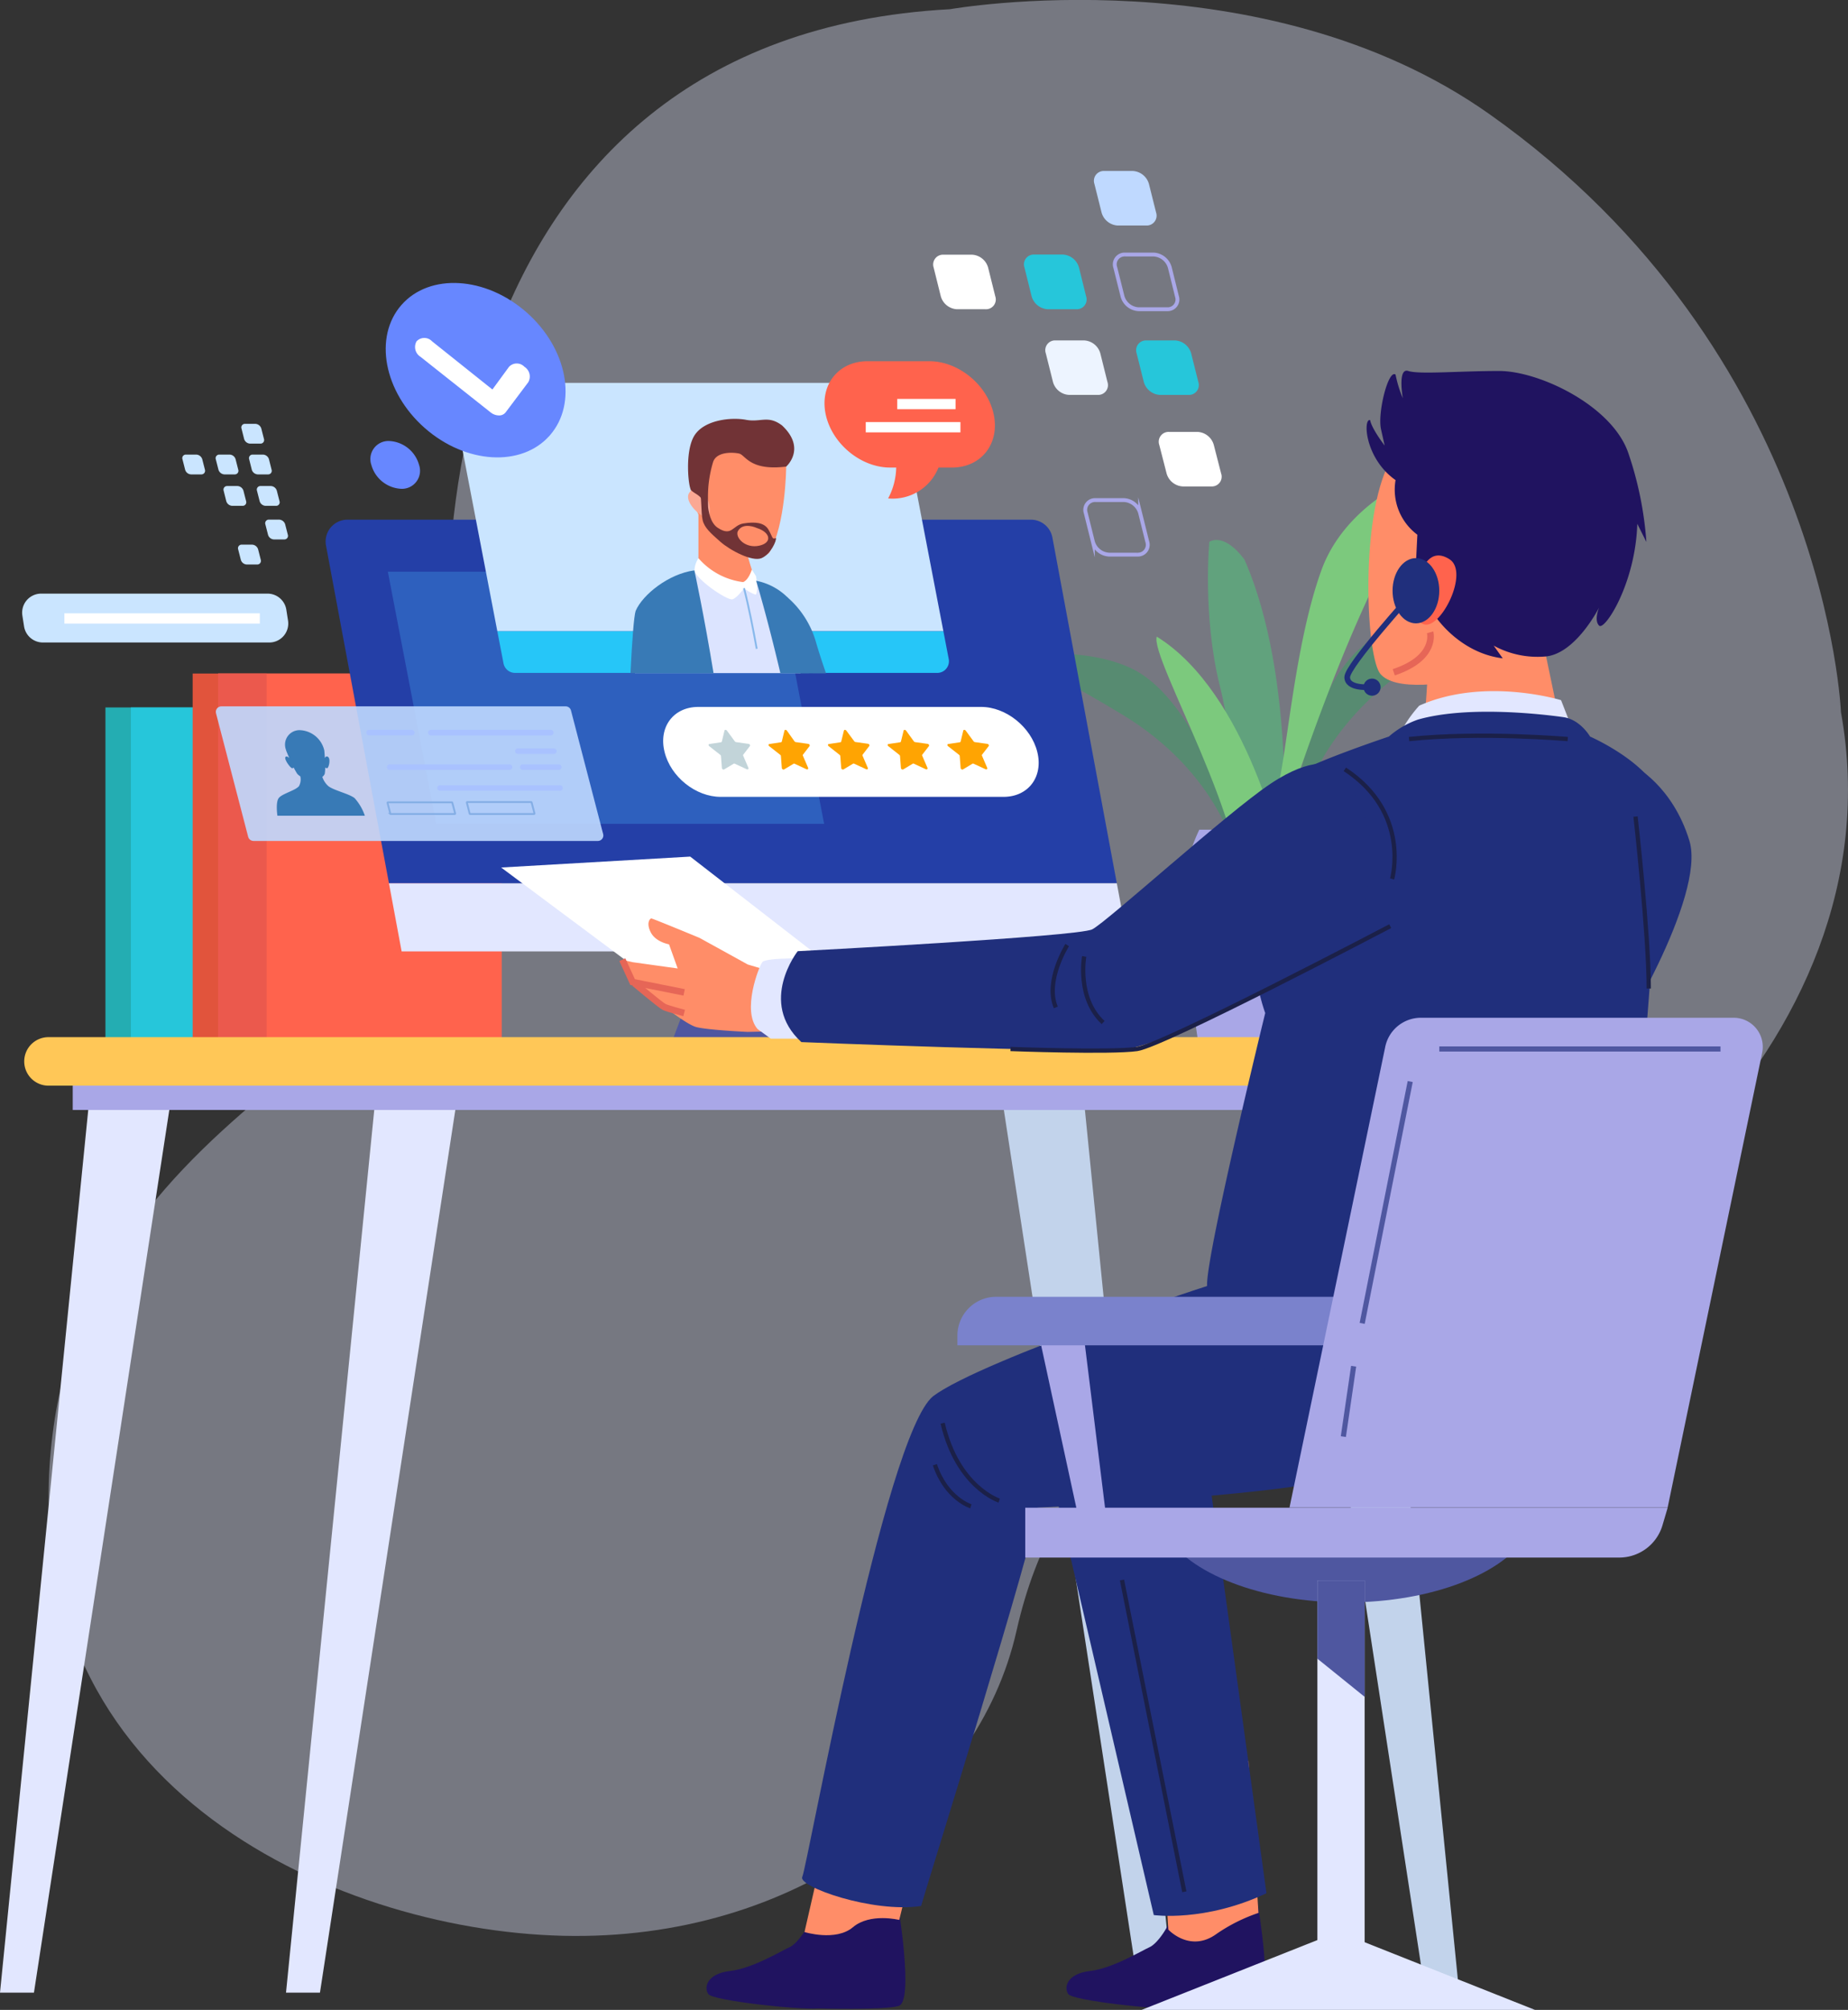 <svg xmlns="http://www.w3.org/2000/svg" viewBox="0 0 359.31 390.62"><rect x="0" y="0" width="359.31" height="390.62" fill="#333333" stroke="none"/><defs><style>.cls-1,.cls-13{fill:#e2e7ff;}.cls-1{opacity:0.38;}.cls-2{fill:#61a27d;}.cls-3{fill:#578b71;}.cls-4{fill:#7cc97d;}.cls-5{fill:#a9a7e7;}.cls-6{fill:#24adb2;}.cls-7{fill:#26c6da;}.cls-8{fill:#e1543c;}.cls-9{fill:#ff634d;}.cls-10{fill:#eb594d;}.cls-11{fill:#202f7c;}.cls-12{fill:#4f57a0;}.cls-14{fill:#243fa7;}.cls-15{fill:#fff;}.cls-16{fill:#ff8d68;}.cls-17{fill:#c2d3eb;}.cls-18{fill:#ffc757;}.cls-19{fill:#201360;}.cls-20,.cls-21,.cls-30,.cls-33,.cls-36,.cls-37,.cls-40,.cls-42,.cls-43{fill:none;}.cls-20{stroke:#1b2048;stroke-width:0.83px;}.cls-20,.cls-21,.cls-30,.cls-33,.cls-37,.cls-40,.cls-42,.cls-43{stroke-miterlimit:10;}.cls-21{stroke:#e66657;stroke-width:1.28px;}.cls-22{fill:#2e60be;}.cls-23{fill:#26c6f8;}.cls-24{fill:#cae5ff;}.cls-25{fill:#387ab6;}.cls-26{fill:#dce4ff;}.cls-27{fill:#fba894;}.cls-28{fill:#713336;}.cls-29{fill:#505e83;opacity:0.53;}.cls-30{stroke:#87b8eb;stroke-width:0.36px;}.cls-31{fill:#6787ff;}.cls-32,.cls-35{fill:#bfd9ff;}.cls-33{stroke:#a9a7e7;stroke-width:0.75px;}.cls-34{fill:#edf4ff;}.cls-35{opacity:0.9;}.cls-36{stroke:#a9c2ff;stroke-linecap:round;stroke-linejoin:round;stroke-width:1.08px;}.cls-37{stroke:#84aee5;stroke-width:0.36px;}.cls-38{fill:#ffa402;}.cls-39{fill:#c2d4d9;}.cls-40{stroke:#202f7c;stroke-width:1.1px;}.cls-41{fill:#7a82cc;}.cls-42{stroke:#4f57a0;}.cls-43{stroke:#fff;stroke-width:2px;}</style></defs><g id="Layer_2" data-name="Layer 2"><g id="OBJECTS"><path class="cls-1" d="M184.72,1.79c-100.06,5.38-104.36,113-93.6,154.93s-71,51.64-80.69,120.5,53.79,97.9,99,99S190.1,350.38,197.63,317s29.05-49.49,66.71-55.95,105.43-57,93.6-122.65c0,0-2.77-69.83-68.32-116.2C245.51-9,184.72,1.79,184.72,1.79Z"/><path class="cls-2" d="M249.45,166.67s2.72-34.76-7.5-57.94c-4.09-5.45-6.82-3.41-6.82-3.41s-1.36,14.32,2.05,28,5.45,40.21,5.45,40.21Z"/><path class="cls-3" d="M251.49,163.94s.68-16.36,17.72-30.67S289.66,119,289.66,119s-13.63-.69-23.18,5.45-13,23.17-13.63,25.9-4.77,13.63-4.77,13.63Z"/><path class="cls-3" d="M240.44,166.45s-3.2-16.06-22.24-27.58-22.41-11-22.41-11,13.37-2.77,23.74,1.82S235.9,150.6,237,153.19s6.81,12.73,6.81,12.73Z"/><path class="cls-4" d="M248.08,163.94s17.72-58.62,33.4-72.25c-.68-2-19.09,4.09-24.54,19.09s-6.81,37.48-8.86,43.62A99.32,99.32,0,0,1,243.31,166"/><path class="cls-4" d="M249.45,166.67s-6.82-32-24.54-42.94c-1.36,4.09,18.4,37.48,16.36,52.48S249.45,166.67,249.45,166.67Z"/><path class="cls-5" d="M259.18,202.77H233c-1.61-10.93-3-20.76-3.21-24.52a35.57,35.57,0,0,1,3.39-17H259a35.57,35.57,0,0,1,3.39,17C262.14,182,260.79,191.84,259.18,202.77Z"/><rect class="cls-6" x="20.5" y="137.5" width="48.07" height="65.04" transform="translate(89.07 340.03) rotate(180)"/><rect class="cls-7" x="25.45" y="137.5" width="48.07" height="65.04" transform="translate(98.97 340.03) rotate(180)"/><rect class="cls-8" x="37.47" y="130.9" width="48.07" height="71.63" transform="translate(123 333.43) rotate(180)"/><rect class="cls-9" x="42.42" y="130.9" width="55.14" height="71.63" transform="translate(139.97 333.43) rotate(180)"/><rect class="cls-10" x="42.42" y="130.9" width="9.43" height="71.63" transform="translate(94.26 333.43) rotate(180)"/><path class="cls-11" d="M317.64,148.81s7.54,3.77,10.84,14.61-14.61,40.06-14.61,38.64S296,192.64,296,192.64l9-33Z"/><polyline class="cls-12" points="129.3 206.01 139.25 179.7 164.15 179.7 154.19 206.01"/><polyline class="cls-13" points="219.62 184.91 78.09 184.91 75.62 171.64 217.14 171.64"/><path class="cls-14" d="M204.62,104.46l12.52,67.18H75.62L63.38,106a4.24,4.24,0,0,1,4.17-5h132.9A4.25,4.25,0,0,1,204.62,104.46Z"/><polygon class="cls-15" points="134.9 196.52 97.44 168.6 134.2 166.48 168.84 193.34 134.9 196.52"/><path class="cls-16" d="M145.39,187.45,136,182.27s-9.1-3.77-9.36-3.77-1.06.88-.09,2.74,3.53,2.29,3.53,2.29l1.68,4.69L123,187l-2-.47a41.36,41.36,0,0,0,2,4.36,26,26,0,0,0,3.89,2.94s6.25,5.19,8.49,5.78,10,.94,10,.94l5-.12,4.59.94a21.29,21.29,0,0,0,2-10.48Z"/><polygon class="cls-13" points="89.54 209.13 62.21 387.27 55.61 387.27 73.52 208.19 89.54 209.13"/><polygon class="cls-13" points="33.93 209.13 6.6 387.27 0 387.27 17.91 208.19 33.93 209.13"/><polygon class="cls-17" points="194.17 209.13 221.5 387.27 228.1 387.27 210.19 208.19 194.17 209.13"/><polygon class="cls-17" points="249.78 209.13 277.11 387.27 283.71 387.27 265.8 208.19 249.78 209.13"/><rect class="cls-5" x="14.14" y="207.25" width="246.01" height="8.48" transform="translate(274.29 422.97) rotate(180)"/><path class="cls-18" d="M9.43,211H252.61a4.71,4.71,0,0,0,4.71-4.72h0a4.71,4.71,0,0,0-4.71-4.71H9.43a4.71,4.71,0,0,0-4.72,4.71h0A4.72,4.72,0,0,0,9.43,211Z"/><path class="cls-19" d="M244.46,369.37s-1.55-3.79-8-3.11-7.26,1.87-8.16,5-3.28,6.51-4.8,7.18-7.13,4.11-11.6,4.63-5.11,3.21-4.18,4.49,17.66,3.09,21.38,2.78c0,0,12.59.37,15.6-.48S244.65,370.61,244.46,369.37Z"/><path class="cls-16" d="M242.75,342.23l1.94,29.54a32.75,32.75,0,0,0-8.11,4.05c-5.18,3.8-9.42-.8-9.42-.8L226,356.43Z"/><path class="cls-11" d="M205.24,290.19l19.09,82s9.9,1.42,21.91-4.24c0,0-10.6-77.05-11.31-82S206.66,286,205.24,290.19Z"/><path class="cls-16" d="M282.61,78s-7.83,1.46-13,13-3.91,36.87-1.2,40,11.63,2.61,24.15-.62c13.24-3.42,18.51-16.59,21.41-25.32C319.55,88.41,305.93,69.93,282.61,78Z"/><path class="cls-16" d="M304.37,145.58,299.86,124s-11.6-4.24-19.52,3.16l-2.69,3.28-.92,13.81A79.22,79.22,0,0,0,304.37,145.58Z"/><path class="cls-19" d="M304.62,278.34a195.68,195.68,0,0,1-55.21,6.37c-30-1-33.92-9.51-34.85-17.61s22.36-13,32.5-15.68,44.79-12.63,54.16-2.52S312.77,271.44,304.62,278.34Z"/><path class="cls-19" d="M174.48,369.37s-1.55-3.79-8-3.11-7.27,1.87-8.16,5-3.29,6.51-4.81,7.18-7.12,4.11-11.6,4.63-5.1,3.21-4.17,4.49,17.65,3.09,21.37,2.78c0,0,12.6.37,15.61-.48S174.66,370.61,174.48,369.37Z"/><path class="cls-16" d="M181.91,344.39l-7.07,28.75s-5.65-1.42-9,1.41-9.42.94-9.42.94l5.18-22.62Z"/><path class="cls-11" d="M240.35,248.25c-1.41,0-49.48,16-58.91,23.09-9.42,7.54-24.5,91.55-25.45,93.43s13.67,7.07,23.1,5.66c.47-1.89,22.62-72.7,22.62-77.41,0,0,37.7-1.89,53.72-4.71s26.87-3.3,33.46-20.74-32-18.85-32-18.85Z"/><path class="cls-13" d="M158.11,186.27s-9.19-.23-9.89.71-4,9.43-.94,13l2.59,1.89h8Z"/><path class="cls-13" d="M306,142.44l-2.48-6.36s-14.84-4.59-27.57,1.06a25.19,25.19,0,0,0-4.94,8.13Z"/><path class="cls-11" d="M309.16,143.15s-1.89-3.3-5.18-3.77-18.38-2.36-28.28.47a17.08,17.08,0,0,0-5.66,3.3s-14.13,4.71-18.85,7.54-6.12,24.51-7.07,31.58S246,196.88,246,196.88s-11.31,46.18-11.31,52.78,3.77,14.14,17,18.85,49,2.83,61.27-4.71c3.77-7.54,9.43-97.08,10.37-105.57S309.16,143.15,309.16,143.15Z"/><path class="cls-11" d="M259,148.81s-3.54-2.12-12,3.53-31.81,26.86-34.64,28.28-57.26,4.24-57.26,4.24-7.77,9.9.71,17.67c0,0,52.55,2.12,62.44,1.42s42.89-19.8,42.89-19.8S274.52,164.36,259,148.81Z"/><path class="cls-20" d="M270.3,180s-44.07,23.14-49.21,23.87-24.61,0-24.61,0"/><path class="cls-20" d="M210.8,185.88s-1.47,8.08,3.68,12.85"/><path class="cls-20" d="M207.5,183.67s-4.41,7-2.21,12.12"/><path class="cls-20" d="M270.67,170.82s3.67-12.86-9.19-21.3"/><path class="cls-20" d="M318,158.7s2.57,22.77,2.57,33.42"/><path class="cls-20" d="M304.82,143.64s-16.89-1.47-30.85,0"/><path class="cls-20" d="M194.28,291.64s-8.08-2.57-11-15.05"/><path class="cls-20" d="M188.77,292.75s-4.78-1.47-7-8.08"/><line class="cls-20" x1="218.15" y1="307.07" x2="230.27" y2="367.67"/><path class="cls-19" d="M271.34,93.31a10.91,10.91,0,0,0,4.24,10.61l-.35,7.07s-2.12,6.36-.71,7.07,1.77-.36,1.77-.36,4.59-7.42,6-7.77-3.18,9.89-3.18,9.89,4.59,7.07,13.07,8.13l-1.76-2.47a17.78,17.78,0,0,0,9.89,2.12c6-.35,10.61-9.54,10.61-9.54s-1.06,2.47,0,3.53,7.07-8.13,7.42-19.79l1.77,3.53A68.35,68.35,0,0,0,316.58,88c-3.18-9.19-17.32-15.9-25.09-15.9s-15.56.7-17.68,0-1.06,5.3-1.06,5.3a24,24,0,0,1-1.41-4.6c-1.41-1.06-3.53,7.43-2.83,10.61l.71,3.18s-2.48-3.18-2.83-4.95C265,81.3,265.33,89.07,271.34,93.31Z"/><path class="cls-9" d="M276.47,110.92s1.43-4.73,5.35-2.24-1.65,13.63-4.93,12.67S275.61,112.72,276.47,110.92Z"/><polyline class="cls-21" points="133.02 192.87 123 190.87 121 186.51"/><path class="cls-21" d="M123.36,191.1s5.06,4.25,5.77,4.6,3.89,1.18,3.89,1.18"/><path class="cls-21" d="M278.06,122.89s1.41,4.94-7.07,7.77"/><polygon class="cls-22" points="84.83 160.12 160.24 160.12 150.81 111.11 75.41 111.11 84.83 160.12"/><path class="cls-23" d="M184.46,128.07a2.27,2.27,0,0,1-2.23,2.71H100.14a2.29,2.29,0,0,1-2.24-1.85l-1.21-6.28h86.73Z"/><path class="cls-24" d="M90.17,74.41h82.09a2.28,2.28,0,0,1,2.24,1.84l8.92,46.4H96.69L87.94,77.11A2.27,2.27,0,0,1,90.17,74.41Z"/><path class="cls-25" d="M146.3,130.82c-1.08-3-1.75-5.12-1.75-5.12s-2.48-12.94,8.55-9.62a18.13,18.13,0,0,1,5.63,9c.56,1.88,1.22,3.9,1.88,5.79Z"/><path class="cls-26" d="M123.45,130.82c.21-6.39.6-11.5,1.29-12.88,2-3.72,10.3-7.09,10.3-7.09l11.31,1.69s4.73,1.35,6.24,4.72c.52,1.14,1.75,6.66,3.07,13.56Z"/><path class="cls-16" d="M144.42,103.19a42.67,42.67,0,0,0,2.19,8.75s.41,2.87-5.61,1.64-5.2-4.24-5.2-4.24V97.45Z"/><path class="cls-16" d="M152.86,90.68s-.06,11.31-3.31,16.76c-2.22,2.29-9.77-1.31-13-6.17S133.48,89.09,136,85s10.8-2.85,13.23-1.44S153,88.87,152.86,90.68Z"/><path class="cls-27" d="M137.6,97.07s-2.13-3.29-3.56-1.33,3.51,6,3.89,4.44A5.43,5.43,0,0,0,137.6,97.07Z"/><path class="cls-28" d="M152.86,90.68s4-3.49-.81-8c-2.74-2.05-4.11-.55-7-1.09s-8.06,0-10,3-1.23,10-.68,10.67,2.19,1.09,2.19,2.32.27,2.19.68,2.19.41-2,.41-3.55a23.36,23.36,0,0,1,1-6.43c.68-2.05,3.83-1.91,5.06-1.64S145.75,91.57,152.86,90.68Z"/><path class="cls-29" d="M138,94.08a1.24,1.24,0,0,0-.22-.1h0Z"/><path class="cls-28" d="M136.05,94.81c.4,2,.23,4.78.56,6.25s1.52,2.53,3.44,4.22,6.19,3.94,8,3.2,3-3.48,2.81-3.93c-.79.39-.62-.23-1.46-1.64s-2.7-1.52-4.84-1.18-2.25,2.65-5,.85-1.89-8.38-1.86-8.6C137.19,93.75,135.83,93.32,136.05,94.81Zm7.37,8.5c1-2,3.77-.68,3.77-.68,2.65.85,3,2.87.4,3.43S143,104.6,143.42,103.31Z"/><path class="cls-15" d="M135.8,108.48a13.72,13.72,0,0,0,8.69,4.65c1.1-.43,1.69-2.45,1.69-2.45L147,112s.43,2.53,0,3.54c-.5.08-2.36-1.18-2.36-1.18s-1.27,1.77-2.19,2.11-6.84-3.63-7.43-5.57A4.79,4.79,0,0,1,135.8,108.48Z"/><path class="cls-25" d="M122.59,130.82c.3-6.29.67-11.1,1-12.09,1.35-3.16,6.41-7.21,11.42-7.88,0,0,1.88,8.68,3.73,20Z"/><path class="cls-25" d="M151.73,130.82c-2.66-11.26-4.71-17.95-4.71-17.95a11.89,11.89,0,0,1,6.08,3.21c1,2,2.57,7.81,4.19,14.74Z"/><path class="cls-25" d="M123.6,130.82c-.18-6,.16-11.6,1.14-12.88,3.21-2.7,6.58-2.53,8.27.5.93,1.67,2.15,7.46,3.07,12.38Z"/><path class="cls-30" d="M144.66,114.31c1,3.9,1.75,7.84,2.47,11.79"/><ellipse class="cls-31" cx="92.62" cy="72.12" rx="14.99" ry="19.22" transform="matrix(0.66, -0.75, 0.75, 0.66, -22.74, 93.81)"/><path class="cls-31" d="M72.2,90.35A6.35,6.35,0,0,0,78,95a3.51,3.51,0,0,0,3.48-4.64,6.34,6.34,0,0,0-5.8-4.65A3.51,3.51,0,0,0,72.2,90.35Z"/><path class="cls-15" d="M97,80.74a1.59,1.59,0,0,0,1.32-.61l4.39-5.84a2.23,2.23,0,0,0-.74-3,2.06,2.06,0,0,0-3,0L95.74,75.7,84,66.33a2.06,2.06,0,0,0-3,0,2.23,2.23,0,0,0,.74,3L95.37,80.13A2.65,2.65,0,0,0,97,80.74Z"/><path class="cls-32" d="M217.33,43.83h5.55a1.92,1.92,0,0,0,1.9-2.53l-1.39-5.55a3.45,3.45,0,0,0-3.15-2.52h-5.55a1.91,1.91,0,0,0-1.9,2.52l1.39,5.55A3.45,3.45,0,0,0,217.33,43.83Z"/><path class="cls-33" d="M221.39,60.1h5.55a1.9,1.9,0,0,0,1.89-2.52L227.45,52a3.45,3.45,0,0,0-3.15-2.53h-5.55a1.91,1.91,0,0,0-1.9,2.53l1.39,5.55A3.43,3.43,0,0,0,221.39,60.1Z"/><path class="cls-7" d="M203.73,60.1h5.55a1.9,1.9,0,0,0,1.89-2.52L209.79,52a3.45,3.45,0,0,0-3.16-2.53h-5.55A1.91,1.91,0,0,0,199.19,52l1.38,5.55A3.45,3.45,0,0,0,203.73,60.1Z"/><path class="cls-15" d="M186.06,60.1h5.55a1.9,1.9,0,0,0,1.9-2.52L192.12,52A3.43,3.43,0,0,0,189,49.5h-5.55A1.91,1.91,0,0,0,181.53,52l1.38,5.55A3.45,3.45,0,0,0,186.06,60.1Z"/><path class="cls-7" d="M225.54,76.75h5.55a1.91,1.91,0,0,0,1.9-2.52l-1.39-5.55a3.45,3.45,0,0,0-3.15-2.52H222.9a1.91,1.91,0,0,0-1.9,2.52l1.39,5.55A3.45,3.45,0,0,0,225.54,76.75Z"/><path class="cls-15" d="M230,94.54h5.55A1.9,1.9,0,0,0,237.42,92L236,86.47a3.45,3.45,0,0,0-3.16-2.53h-5.55a1.91,1.91,0,0,0-1.89,2.53L226.82,92A3.45,3.45,0,0,0,230,94.54Z"/><path class="cls-34" d="M207.88,76.75h5.55a1.9,1.9,0,0,0,1.89-2.52l-1.38-5.55a3.45,3.45,0,0,0-3.15-2.52h-5.55a1.9,1.9,0,0,0-1.9,2.52l1.39,5.55A3.43,3.43,0,0,0,207.88,76.75Z"/><path class="cls-33" d="M215.62,107.79h5.55a1.91,1.91,0,0,0,1.89-2.53l-1.38-5.55a3.45,3.45,0,0,0-3.16-2.52H213a1.9,1.9,0,0,0-1.89,2.52l1.38,5.55A3.45,3.45,0,0,0,215.62,107.79Z"/><path class="cls-24" d="M48.62,86.22h2a.7.7,0,0,0,.7-.92l-.51-2a1.28,1.28,0,0,0-1.16-.93h-2a.7.7,0,0,0-.69.93l.5,2A1.27,1.27,0,0,0,48.62,86.22Z"/><path class="cls-24" d="M50.11,92.2h2a.7.7,0,0,0,.69-.93l-.5-2a1.27,1.27,0,0,0-1.16-.92h-2a.69.69,0,0,0-.69.92l.5,2A1.28,1.28,0,0,0,50.11,92.2Z"/><path class="cls-24" d="M43.63,92.2h2a.7.7,0,0,0,.69-.93l-.51-2a1.25,1.25,0,0,0-1.15-.92h-2a.7.7,0,0,0-.7.92l.51,2A1.28,1.28,0,0,0,43.63,92.2Z"/><path class="cls-24" d="M37.14,92.2h2a.71.71,0,0,0,.7-.93l-.51-2a1.27,1.27,0,0,0-1.16-.92h-2a.69.69,0,0,0-.69.92l.51,2A1.26,1.26,0,0,0,37.14,92.2Z"/><path class="cls-24" d="M51.64,98.31h2a.69.69,0,0,0,.7-.92l-.51-2a1.27,1.27,0,0,0-1.16-.93h-2a.7.7,0,0,0-.7.93l.51,2A1.26,1.26,0,0,0,51.64,98.31Z"/><path class="cls-24" d="M53.26,104.84h2a.7.7,0,0,0,.7-.92l-.51-2a1.28,1.28,0,0,0-1.16-.93h-2a.7.7,0,0,0-.69.93l.51,2A1.25,1.25,0,0,0,53.26,104.84Z"/><path class="cls-24" d="M45.15,98.31h2a.7.7,0,0,0,.7-.92l-.51-2a1.28,1.28,0,0,0-1.16-.93h-2a.7.7,0,0,0-.69.93l.5,2A1.27,1.27,0,0,0,45.15,98.31Z"/><path class="cls-24" d="M48,109.71h2a.71.71,0,0,0,.7-.93l-.51-2a1.28,1.28,0,0,0-1.16-.93H47a.7.7,0,0,0-.69.93l.51,2A1.26,1.26,0,0,0,48,109.71Z"/><path class="cls-35" d="M49.27,163.44h67a1.07,1.07,0,0,0,1-1.35l-6.25-24a1.07,1.07,0,0,0-1-.81H43a1.08,1.08,0,0,0-1,1.35l6.25,24A1.1,1.1,0,0,0,49.27,163.44Z"/><line class="cls-36" x1="107.08" y1="142.39" x2="83.77" y2="142.39"/><line class="cls-36" x1="108.88" y1="153.15" x2="85.56" y2="153.15"/><line class="cls-36" x1="99.07" y1="149.09" x2="75.76" y2="149.09"/><line class="cls-36" x1="107.68" y1="145.98" x2="100.69" y2="145.98"/><line class="cls-36" x1="108.64" y1="149.09" x2="101.64" y2="149.09"/><line class="cls-36" x1="80.07" y1="142.39" x2="71.76" y2="142.39"/><path class="cls-37" d="M76,158.2H88.4a.09.09,0,0,0,.09-.12L87.94,156a.1.1,0,0,0-.09-.07H75.44a.09.09,0,0,0-.09.12l.55,2.13A.1.1,0,0,0,76,158.2Z"/><path class="cls-37" d="M91.42,158.2h12.4a.1.1,0,0,0,.1-.12l-.56-2.13a.1.1,0,0,0-.09-.07H90.86a.09.09,0,0,0-.09.12l.55,2.13A.1.1,0,0,0,91.42,158.2Z"/><path class="cls-25" d="M54.19,155.11c.63-.85,3.21-1.46,3.93-2.31a2.69,2.69,0,0,0,.27-1.92,2.82,2.82,0,0,1-.59-.48,13.44,13.44,0,0,1-.7-1.23.41.41,0,0,1-.29.13c-.34,0-1.63-1.77-1.3-2.18.19-.23.5,0,.73.19-.34-.78-.58-1.38-.58-1.38h0l-.09-.3a2.81,2.81,0,0,1,2.79-3.72A5.08,5.08,0,0,1,63,145.63a1.59,1.59,0,0,1,.06.3h0s.06.6.1,1.38c.13-.22.33-.42.64-.19.53.41.12,2.17-.21,2.18a.69.69,0,0,1-.36-.13,8.07,8.07,0,0,1-.09,1.23,1.5,1.5,0,0,1-.47.59,4.16,4.16,0,0,0,1.19,1.81c1.14.85,4,1.46,5.08,2.31a9.81,9.81,0,0,1,2,3.43h-17C53.87,158.1,53.61,155.87,54.19,155.11Z"/><path class="cls-15" d="M140.12,154.87h55c4.83,0,7.77-3.92,6.56-8.74h0c-1.2-4.83-6.09-8.74-10.91-8.74h-55c-4.83,0-7.76,3.91-6.56,8.74h0C130.4,151,135.29,154.87,140.12,154.87Z"/><path class="cls-38" d="M189.26,148.41l2.36,1.09c.22.11.41-.06.32-.28l-1-2.32a.21.21,0,0,1,0-.23l1.28-1.65c.12-.15,0-.42-.27-.45l-2.41-.34a.41.41,0,0,1-.24-.15L187.77,142c-.15-.2-.43-.2-.48,0l-.51,2.11a.2.2,0,0,1-.17.15l-2.24.34c-.21,0-.24.3,0,.45l2.1,1.65a.29.29,0,0,1,.13.23l.18,2.32c0,.22.29.39.46.28l1.81-1.09A.27.27,0,0,1,189.26,148.41Z"/><path class="cls-38" d="M177.66,148.41,180,149.5c.22.11.41-.06.32-.28l-1-2.32a.23.23,0,0,1,0-.23l1.28-1.65c.12-.15,0-.42-.26-.45l-2.42-.34a.41.41,0,0,1-.24-.15L176.17,142c-.15-.2-.44-.2-.48,0l-.52,2.11a.2.2,0,0,1-.16.15l-2.25.34c-.21,0-.23.3,0,.45l2.09,1.65a.33.33,0,0,1,.14.23l.18,2.32a.33.33,0,0,0,.46.28l1.81-1.09A.27.27,0,0,1,177.66,148.41Z"/><path class="cls-38" d="M166.05,148.41l2.36,1.09c.22.11.41-.06.31-.28l-1-2.32a.23.23,0,0,1,0-.23L169,145c.12-.15,0-.42-.26-.45l-2.42-.34a.39.39,0,0,1-.23-.15L164.56,142c-.15-.2-.43-.2-.48,0l-.52,2.11a.2.2,0,0,1-.16.15l-2.25.34c-.21,0-.23.3,0,.45l2.09,1.65a.33.33,0,0,1,.14.23l.18,2.32c0,.22.29.39.46.28l1.81-1.09A.27.27,0,0,1,166.05,148.41Z"/><path class="cls-38" d="M154.44,148.41l2.36,1.09c.22.11.41-.06.32-.28l-1-2.32a.21.21,0,0,1,0-.23l1.27-1.65c.12-.15,0-.42-.26-.45l-2.41-.34a.41.41,0,0,1-.24-.15L153,142c-.15-.2-.43-.2-.48,0l-.51,2.11a.2.2,0,0,1-.17.15l-2.24.34c-.22,0-.24.3,0,.45l2.1,1.65a.29.29,0,0,1,.13.23l.18,2.32c0,.22.29.39.46.28l1.81-1.09A.27.27,0,0,1,154.44,148.41Z"/><path class="cls-39" d="M142.83,148.41l2.36,1.09c.22.11.41-.06.32-.28l-1-2.32a.23.23,0,0,1,0-.23l1.28-1.65c.12-.15,0-.42-.27-.45l-2.41-.34a.41.41,0,0,1-.24-.15L141.34,142c-.14-.2-.43-.2-.48,0l-.51,2.11a.2.2,0,0,1-.17.15l-2.24.34c-.21,0-.23.3,0,.45l2.1,1.65a.33.33,0,0,1,.14.23l.18,2.32c0,.22.28.39.45.28l1.82-1.09A.25.25,0,0,1,142.83,148.41Z"/><ellipse class="cls-11" cx="275.3" cy="114.81" rx="4.54" ry="6.34"/><path class="cls-40" d="M274.61,115.36s-12.67,14-12.67,16.25,4.13,1.93,4.13,1.93"/><path class="cls-11" d="M265.11,133.54a1.66,1.66,0,1,0,1.65-1.65A1.65,1.65,0,0,0,265.11,133.54Z"/><path class="cls-12" d="M297.14,298c-4.5,7.76-18.61,13.43-35.34,13.43S231,305.73,226.45,298Z"/><polygon class="cls-5" points="201.71 258.14 210.19 297.26 215.38 297.26 210.66 259.09 201.71 258.14"/><path class="cls-41" d="M186.16,252h75.94a0,0,0,0,1,0,0v1.89a7.54,7.54,0,0,1-7.54,7.54h-68.4a0,0,0,0,1,0,0V252A0,0,0,0,1,186.16,252Z" transform="translate(448.25 513.46) rotate(180)"/><path class="cls-5" d="M324.24,293l18.38-88.39a5.66,5.66,0,0,0-5.54-6.81H276.27a7.08,7.08,0,0,0-6.93,5.63L250.72,293"/><path class="cls-5" d="M199.34,302.71h115.5a8.76,8.76,0,0,0,8.41-6.31l1-3.38H199.34Z"/><rect class="cls-13" x="256.14" y="307.16" width="9.19" height="82" transform="translate(521.47 696.32) rotate(180)"/><polygon class="cls-12" points="256.14 322.36 265.33 329.78 265.33 307.16 256.14 307.16 256.14 322.36"/><polygon class="cls-13" points="256.42 376.94 259.78 376.94 260.62 376.94 263.99 376.94 298.44 390.62 221.97 390.62 256.42 376.94"/><line class="cls-42" x1="334.52" y1="203.87" x2="279.85" y2="203.87"/><line class="cls-42" x1="274.19" y1="210.2" x2="264.85" y2="257.2"/><line class="cls-42" x1="263.19" y1="265.53" x2="261.19" y2="279.2"/><path class="cls-24" d="M8.34,124.87h44A3.69,3.69,0,0,0,56,120.6l-.33-2.11A3.7,3.7,0,0,0,52,115.37H8a3.7,3.7,0,0,0-3.65,4.27l.33,2.11A3.71,3.71,0,0,0,8.34,124.87Z"/><line class="cls-43" x1="50.52" y1="120.2" x2="12.52" y2="120.2"/><path class="cls-9" d="M168.68,70.2h12c5.71,0,11.32,4.63,12.53,10.33h0c1.21,5.71-2.43,10.34-8.14,10.34h-2.6a9.59,9.59,0,0,1-9.79,6,13.23,13.23,0,0,0,1.57-6h-1.18c-5.7,0-11.31-4.63-12.53-10.34h0C159.33,74.83,163,70.2,168.68,70.2Z"/><line class="cls-43" x1="185.79" y1="78.53" x2="174.45" y2="78.53"/><line class="cls-43" x1="186.74" y1="83.03" x2="168.33" y2="83.03"/></g></g></svg>